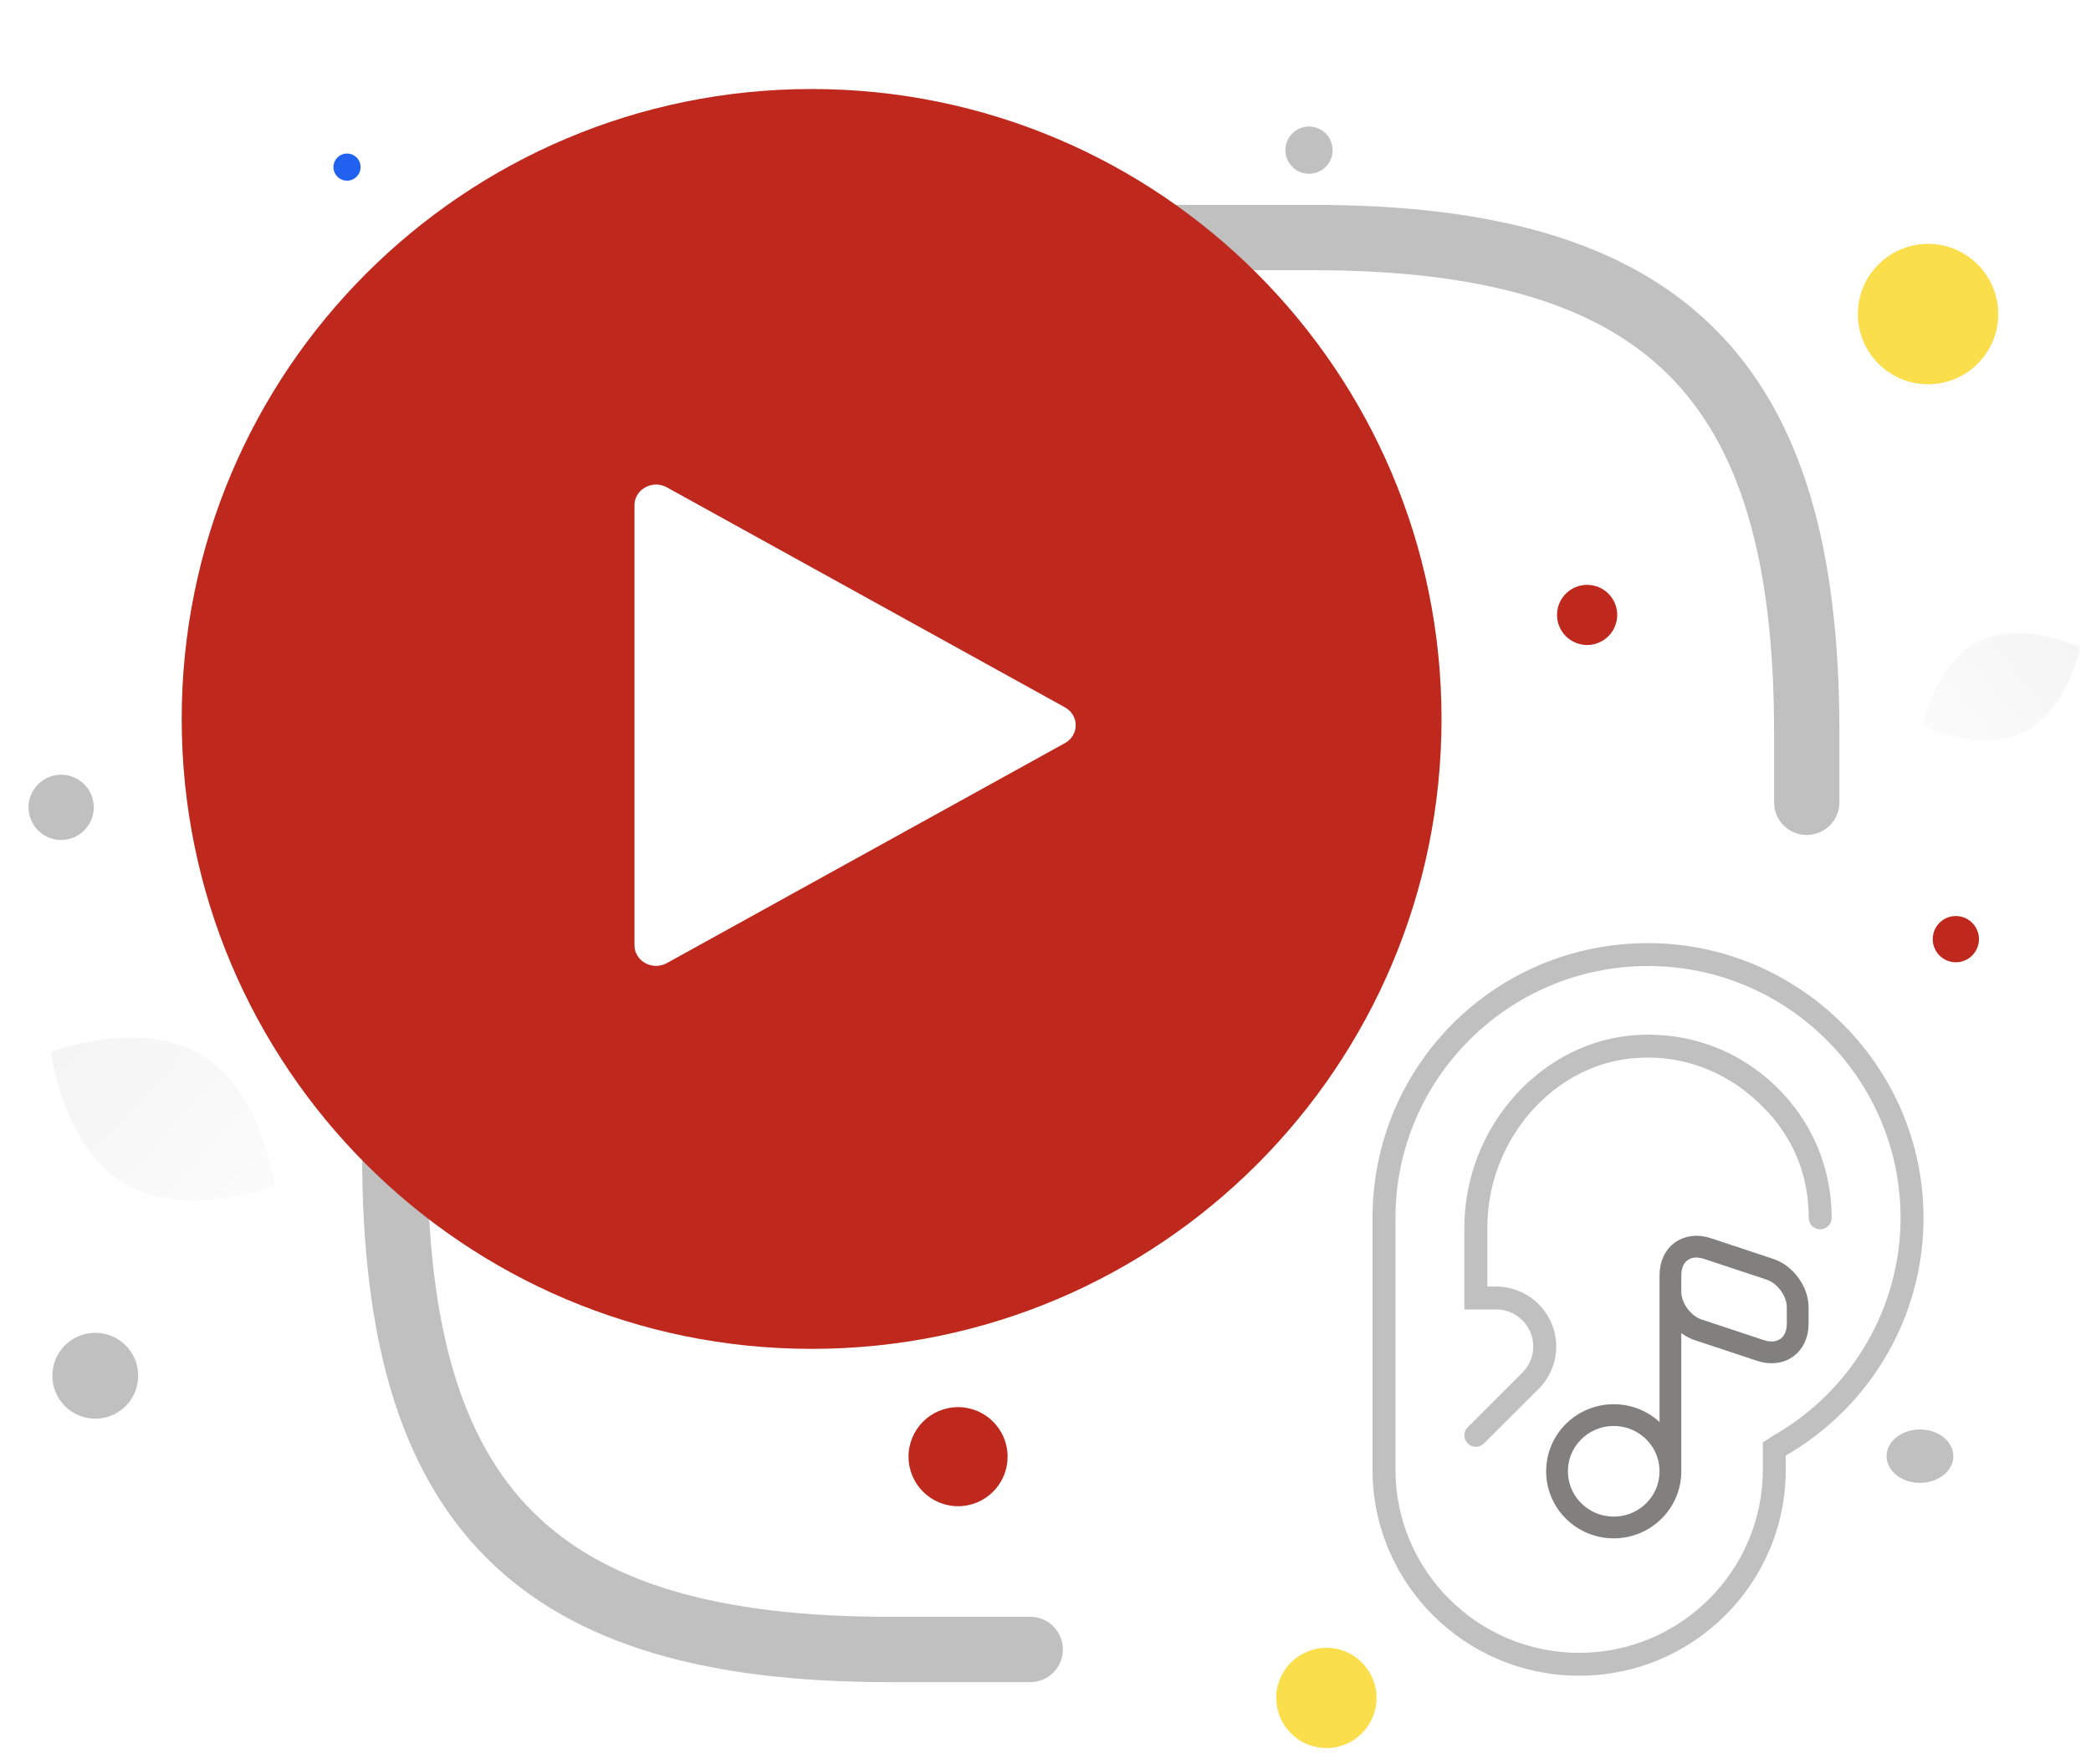 <svg width="96" height="81" viewBox="0 0 96 81" fill="none" xmlns="http://www.w3.org/2000/svg">
<path d="M82.949 36.834V33.593C82.949 17.387 76.466 10.905 60.261 10.905H40.815C24.609 10.905 18.127 17.387 18.127 33.593V53.039C18.127 69.245 24.609 75.727 40.815 75.727H47.297" stroke="#C0C0C0" stroke-width="3" stroke-linecap="round" stroke-linejoin="round"/>
<path d="M76.691 67.547C76.691 68.971 75.526 70.126 74.088 70.126C72.65 70.126 71.485 68.971 71.485 67.547C71.485 66.123 72.65 64.968 74.088 64.968C75.526 64.968 76.691 66.123 76.691 67.547ZM76.691 67.547V58.534M78.396 57.322L81.272 58.276C81.962 58.508 82.534 59.282 82.534 60.017V60.778C82.534 61.758 81.767 62.312 80.829 62.002L77.953 61.048C77.263 60.816 76.691 60.043 76.691 59.308V58.547C76.691 57.554 77.459 57.013 78.396 57.322Z" stroke="#827F7F" stroke-linecap="round" stroke-linejoin="round"/>
<g filter="url(#filter0_bf_277_2690)">
<path d="M37.262 60.427C52.406 60.427 64.682 48.15 64.682 33.007C64.682 17.863 52.406 5.587 37.262 5.587C22.119 5.587 9.842 17.863 9.842 33.007C9.842 48.15 22.119 60.427 37.262 60.427Z" fill="#BE281D"/>
<path d="M37.262 60.427C52.406 60.427 64.682 48.15 64.682 33.007C64.682 17.863 52.406 5.587 37.262 5.587C22.119 5.587 9.842 17.863 9.842 33.007C9.842 48.15 22.119 60.427 37.262 60.427Z" stroke="#BE281D" stroke-width="3"/>
</g>
<path d="M48.892 32.474C49.552 32.839 49.552 33.751 48.892 34.116L30.616 44.216C29.955 44.581 29.13 44.125 29.13 43.395V23.195C29.13 22.465 29.955 22.009 30.616 22.374L48.892 32.474Z" fill="white"/>
<path d="M92.913 33.611C90.909 34.605 88.25 33.327 88.25 33.327C88.25 33.327 88.841 30.438 90.845 29.446C92.849 28.452 95.507 29.728 95.507 29.728C95.507 29.728 94.916 32.617 92.913 33.611Z" fill="url(#paint0_linear_277_2690)"/>
<path d="M5.7 54.327C8.538 56.028 12.608 54.455 12.608 54.455C12.608 54.455 12.076 50.127 9.237 48.429C6.4 46.728 2.331 48.298 2.331 48.298C2.331 48.298 2.863 52.627 5.7 54.327Z" fill="url(#paint1_linear_277_2690)"/>
<g filter="url(#filter1_bf_277_2690)">
<path d="M72.866 26.85C72.104 26.85 71.485 27.468 71.485 28.231C71.485 28.994 72.104 29.612 72.866 29.612C73.629 29.612 74.248 28.994 74.248 28.231C74.248 27.468 73.629 26.85 72.866 26.85Z" fill="#BE281D"/>
</g>
<g filter="url(#filter2_bf_277_2690)">
<path d="M14.519 31.291C13.416 31.291 12.522 32.185 12.522 33.288C12.522 34.39 13.416 35.284 14.519 35.284C15.621 35.284 16.515 34.39 16.515 33.288C16.515 32.185 15.621 31.291 14.519 31.291Z" fill="#BE281D"/>
</g>
<g filter="url(#filter3_bf_277_2690)">
<path d="M43.986 69.15C42.73 69.15 41.712 68.132 41.712 66.876C41.712 65.62 42.73 64.602 43.986 64.602C45.242 64.602 46.26 65.62 46.26 66.876C46.26 68.132 45.242 69.15 43.986 69.15Z" fill="#BE281D"/>
</g>
<g filter="url(#filter4_bf_277_2690)">
<path d="M89.795 44.178C89.209 44.178 88.734 43.703 88.734 43.117C88.734 42.53 89.209 42.055 89.795 42.055C90.381 42.055 90.856 42.53 90.856 43.117C90.856 43.703 90.381 44.178 89.795 44.178Z" fill="#BE281D"/>
</g>
<path d="M4.374 65.132C3.286 65.132 2.404 64.249 2.404 63.161C2.404 62.072 3.286 61.19 4.374 61.19C5.463 61.19 6.345 62.072 6.345 63.161C6.345 64.249 5.463 65.132 4.374 65.132Z" fill="#C0C0C0"/>
<path d="M60.897 80.254C59.625 80.254 58.594 79.224 58.594 77.952C58.594 76.681 59.625 75.65 60.897 75.65C62.168 75.65 63.198 76.681 63.198 77.952C63.198 79.224 62.168 80.254 60.897 80.254Z" fill="#FBDE4B"/>
<path d="M88.519 17.642C86.74 17.642 85.297 16.199 85.297 14.419C85.297 12.64 86.74 11.197 88.519 11.197C90.299 11.197 91.742 12.64 91.742 14.419C91.742 16.199 90.299 17.642 88.519 17.642Z" fill="#FBDE4B"/>
<path d="M4.254 36.678C4.468 37.477 3.994 38.298 3.195 38.512C2.396 38.726 1.575 38.252 1.361 37.453C1.147 36.655 1.621 35.833 2.42 35.619C3.219 35.405 4.04 35.879 4.254 36.678Z" fill="#C0C0C0"/>
<path d="M15.932 8.295C15.588 8.295 15.309 8.016 15.309 7.672C15.309 7.328 15.588 7.049 15.932 7.049C16.276 7.049 16.555 7.328 16.555 7.672C16.555 8.016 16.276 8.295 15.932 8.295Z" fill="#2062EF"/>
<path d="M88.148 68.079C87.301 68.079 86.615 67.531 86.615 66.853C86.615 66.177 87.301 65.628 88.148 65.628C88.994 65.628 89.68 66.177 89.68 66.853C89.68 67.531 88.994 68.079 88.148 68.079Z" fill="#C0C0C0"/>
<path d="M61.145 6.612C61.3 7.191 60.957 7.785 60.378 7.94C59.8 8.095 59.206 7.752 59.051 7.174C58.896 6.595 59.239 6.001 59.817 5.846C60.395 5.691 60.99 6.034 61.145 6.612Z" fill="#C0C0C0"/>
<path d="M75.663 43.299C68.621 43.299 63.014 48.948 63.014 55.912V67.474C63.014 72.696 67.263 76.933 72.501 76.933C77.738 76.933 81.987 72.696 81.987 67.474V66.825C85.768 64.642 88.311 60.576 88.311 55.912C88.311 48.948 82.587 43.299 75.663 43.299ZM81.401 65.917L80.933 66.219V67.474C80.933 72.11 77.15 75.882 72.501 75.882C67.851 75.882 64.068 72.11 64.068 67.474V55.912C64.068 49.536 69.269 44.35 75.663 44.35C82.056 44.35 87.257 49.536 87.257 55.912C87.257 60.017 85.037 63.847 81.401 65.917ZM81.467 49.809C79.773 48.206 77.56 47.391 75.211 47.514C70.808 47.746 67.231 51.714 67.231 56.358V60.116H68.684C69.629 60.116 70.393 60.878 70.393 61.818C70.393 62.271 70.215 62.7 69.892 63.022L67.385 65.523C67.179 65.728 67.179 66.061 67.385 66.266C67.488 66.37 67.623 66.423 67.758 66.423C67.893 66.423 68.027 66.371 68.13 66.269L70.637 63.768C71.157 63.25 71.447 62.553 71.447 61.818C71.447 60.3 70.208 59.065 68.684 59.065H68.285V56.358C68.285 52.263 71.416 48.764 75.208 48.567C77.236 48.442 79.2 49.173 80.683 50.575C82.224 51.977 83.041 53.816 83.041 55.912C83.041 56.201 83.277 56.437 83.568 56.437C83.859 56.437 84.095 56.201 84.095 55.912C84.095 53.58 83.16 51.412 81.467 49.809Z" fill="#C0C0C0"/>
<defs>
<filter id="filter0_bf_277_2690" x="4.342" y="0.087" width="65.839" height="65.839" filterUnits="userSpaceOnUse" color-interpolation-filters="sRGB">
<feFlood flood-opacity="0" result="BackgroundImageFix"/>
<feGaussianBlur in="BackgroundImage" stdDeviation="2"/>
<feComposite in2="SourceAlpha" operator="in" result="effect1_backgroundBlur_277_2690"/>
<feBlend mode="normal" in="SourceGraphic" in2="effect1_backgroundBlur_277_2690" result="shape"/>
<feGaussianBlur stdDeviation="2" result="effect2_foregroundBlur_277_2690"/>
</filter>
<filter id="filter1_bf_277_2690" x="67.485" y="22.85" width="10.762" height="10.762" filterUnits="userSpaceOnUse" color-interpolation-filters="sRGB">
<feFlood flood-opacity="0" result="BackgroundImageFix"/>
<feGaussianBlur in="BackgroundImage" stdDeviation="2"/>
<feComposite in2="SourceAlpha" operator="in" result="effect1_backgroundBlur_277_2690"/>
<feBlend mode="normal" in="SourceGraphic" in2="effect1_backgroundBlur_277_2690" result="shape"/>
<feGaussianBlur stdDeviation="2" result="effect2_foregroundBlur_277_2690"/>
</filter>
<filter id="filter2_bf_277_2690" x="8.522" y="27.291" width="11.993" height="11.993" filterUnits="userSpaceOnUse" color-interpolation-filters="sRGB">
<feFlood flood-opacity="0" result="BackgroundImageFix"/>
<feGaussianBlur in="BackgroundImage" stdDeviation="2"/>
<feComposite in2="SourceAlpha" operator="in" result="effect1_backgroundBlur_277_2690"/>
<feBlend mode="normal" in="SourceGraphic" in2="effect1_backgroundBlur_277_2690" result="shape"/>
<feGaussianBlur stdDeviation="2" result="effect2_foregroundBlur_277_2690"/>
</filter>
<filter id="filter3_bf_277_2690" x="37.712" y="60.602" width="12.548" height="12.548" filterUnits="userSpaceOnUse" color-interpolation-filters="sRGB">
<feFlood flood-opacity="0" result="BackgroundImageFix"/>
<feGaussianBlur in="BackgroundImage" stdDeviation="2"/>
<feComposite in2="SourceAlpha" operator="in" result="effect1_backgroundBlur_277_2690"/>
<feBlend mode="normal" in="SourceGraphic" in2="effect1_backgroundBlur_277_2690" result="shape"/>
<feGaussianBlur stdDeviation="2" result="effect2_foregroundBlur_277_2690"/>
</filter>
<filter id="filter4_bf_277_2690" x="84.734" y="38.055" width="10.122" height="10.122" filterUnits="userSpaceOnUse" color-interpolation-filters="sRGB">
<feFlood flood-opacity="0" result="BackgroundImageFix"/>
<feGaussianBlur in="BackgroundImage" stdDeviation="2"/>
<feComposite in2="SourceAlpha" operator="in" result="effect1_backgroundBlur_277_2690"/>
<feBlend mode="normal" in="SourceGraphic" in2="effect1_backgroundBlur_277_2690" result="shape"/>
<feGaussianBlur stdDeviation="2" result="effect2_foregroundBlur_277_2690"/>
</filter>
<linearGradient id="paint0_linear_277_2690" x1="85.219" y1="36.711" x2="101.744" y2="23.639" gradientUnits="userSpaceOnUse">
<stop stop-color="white"/>
<stop offset="1" stop-color="#EEEEEE"/>
</linearGradient>
<linearGradient id="paint1_linear_277_2690" x1="16.68" y1="59.801" x2="-6.15" y2="38.589" gradientUnits="userSpaceOnUse">
<stop stop-color="white"/>
<stop offset="1" stop-color="#EEEEEE"/>
</linearGradient>
</defs>
</svg>
